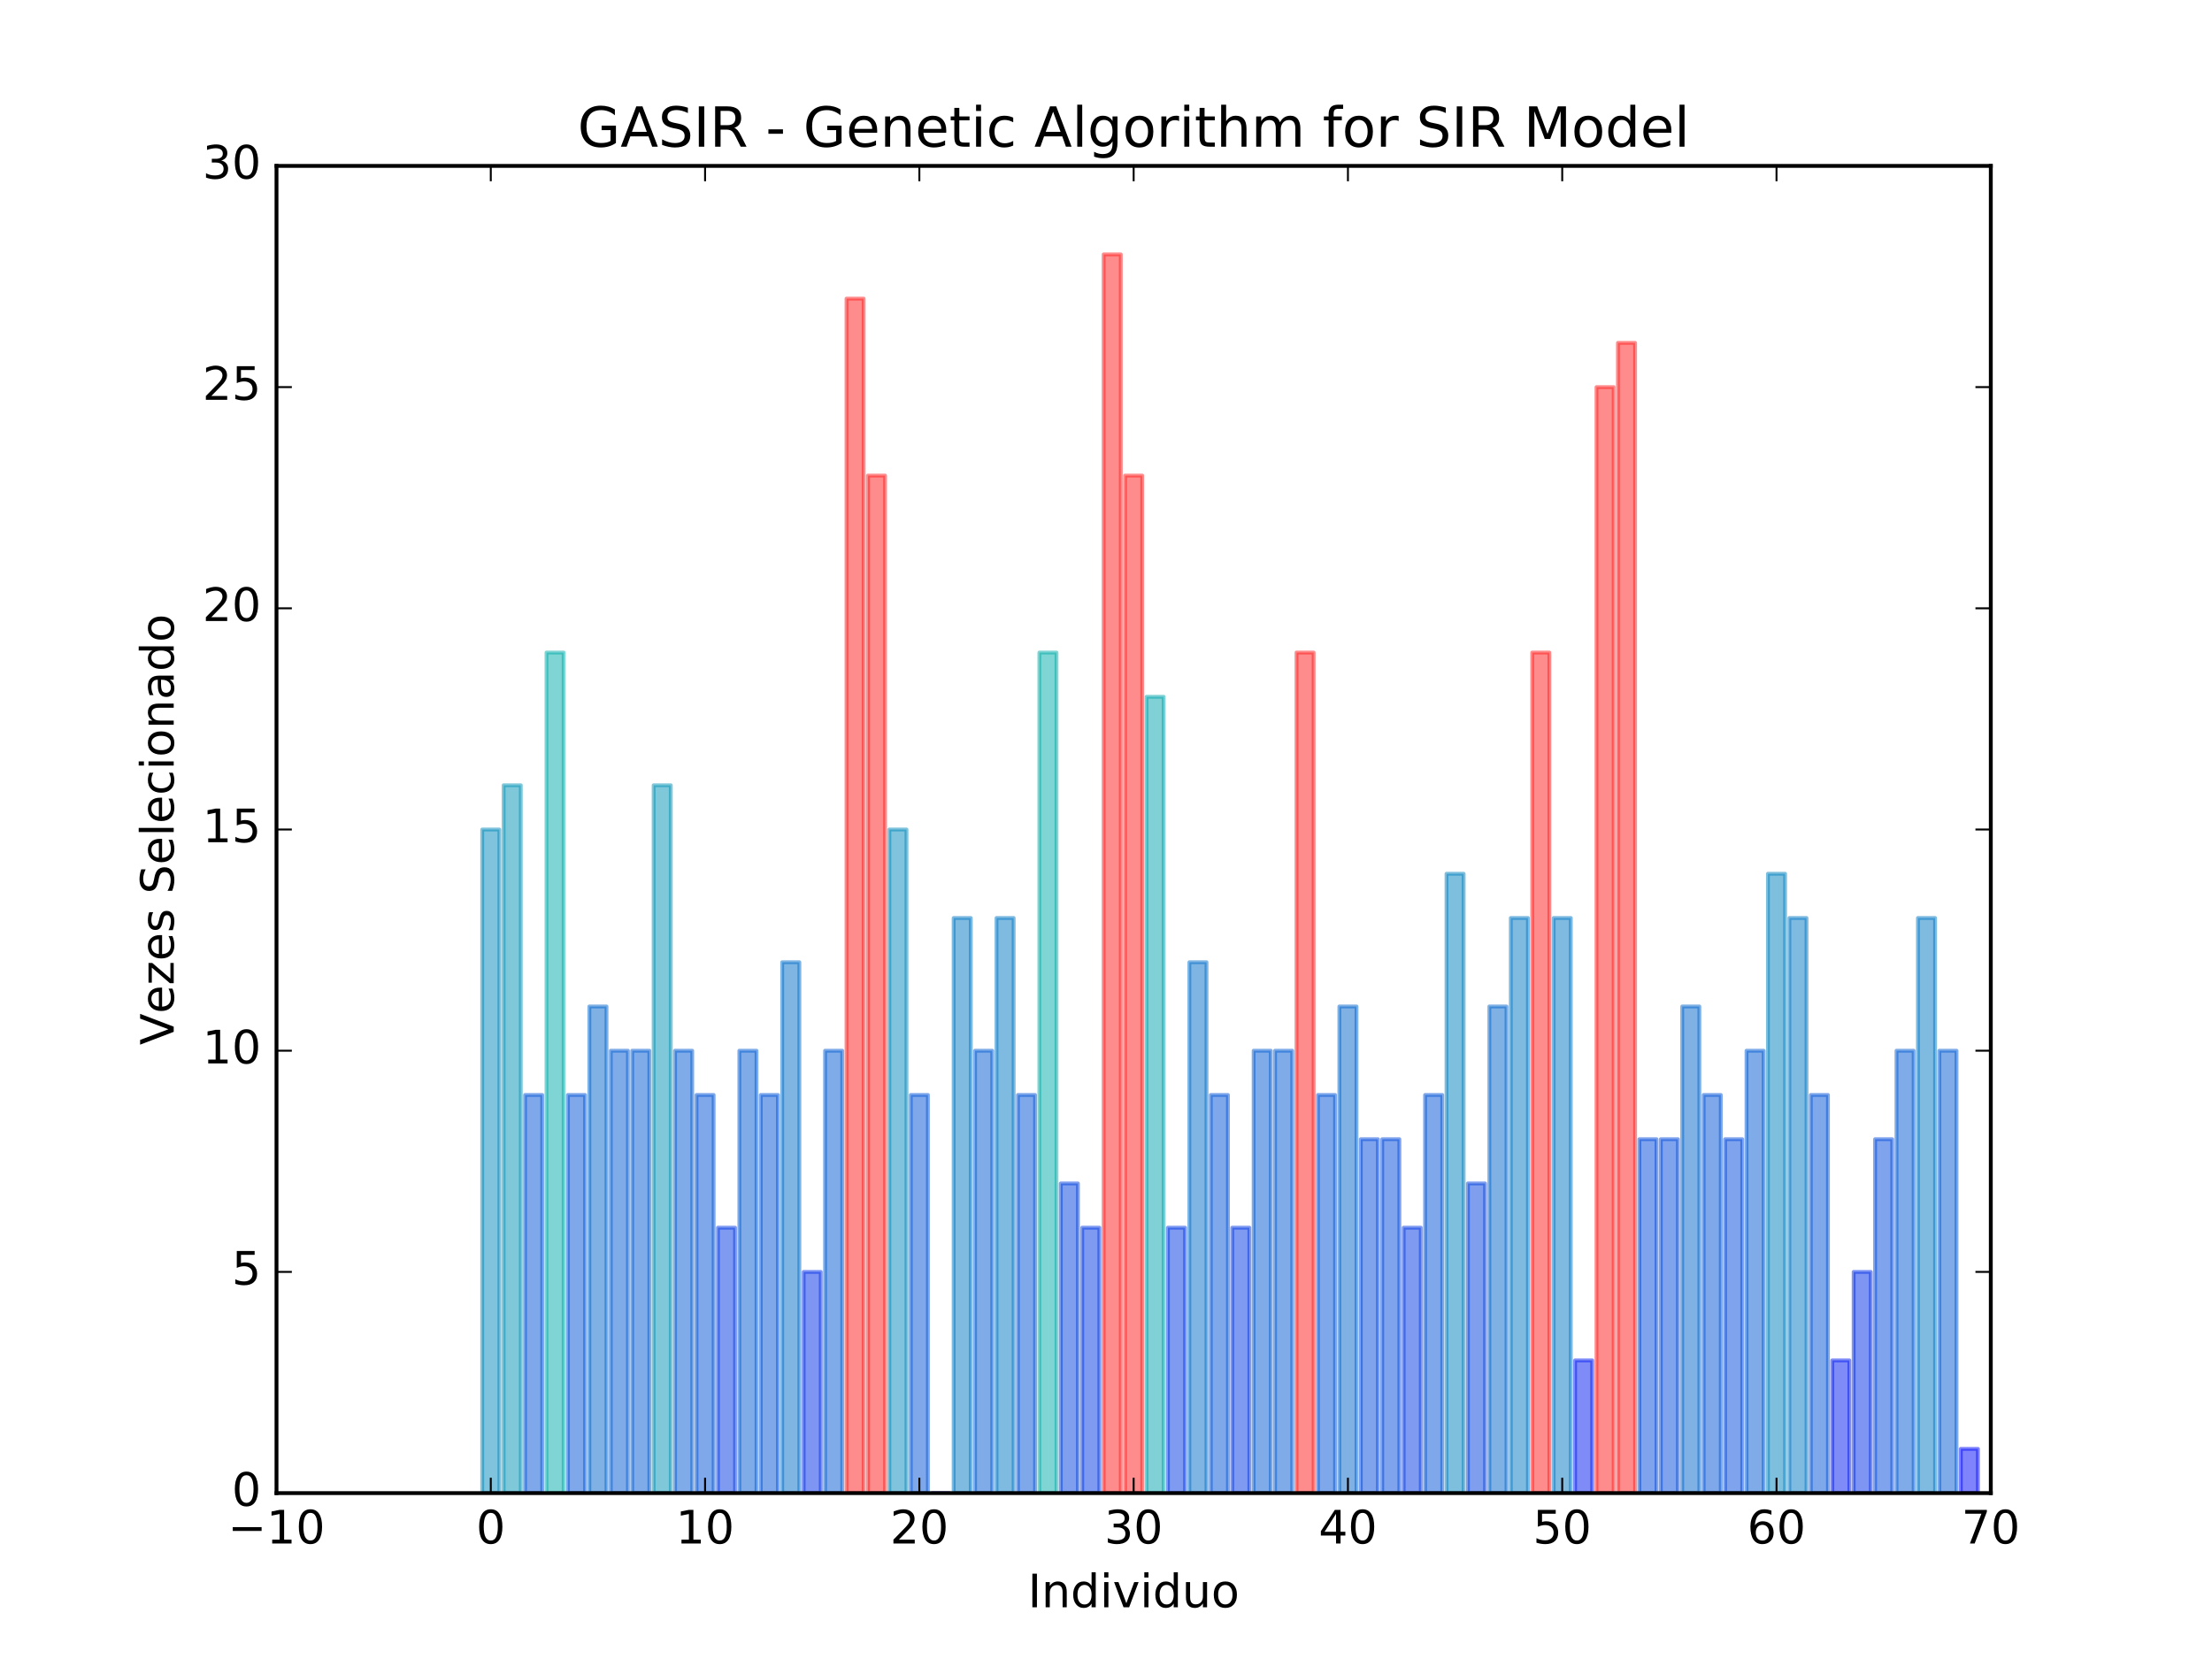 <?xml version="1.0" encoding="utf-8" standalone="no"?>
<!DOCTYPE svg PUBLIC "-//W3C//DTD SVG 1.1//EN"
  "http://www.w3.org/Graphics/SVG/1.1/DTD/svg11.dtd">
<!-- Created with matplotlib (http://matplotlib.org/) -->
<svg height="432pt" version="1.1" viewBox="0 0 576 432" width="576pt" xmlns="http://www.w3.org/2000/svg" xmlns:xlink="http://www.w3.org/1999/xlink">
 <defs>
  <style type="text/css">
*{stroke-linecap:butt;stroke-linejoin:round;stroke-miterlimit:100000;}
  </style>
 </defs>
 <g id="figure_1">
  <g id="patch_1">
   <path d="M 0 432 
L 576 432 
L 576 0 
L 0 0 
z
" style="fill:#ffffff;"/>
  </g>
  <g id="axes_1">
   <g id="patch_2">
    <path d="M 72 388.8 
L 518.4 388.8 
L 518.4 43.2 
L 72 43.2 
z
" style="fill:#ffffff;"/>
   </g>
   <g id="patch_3">
    <path clip-path="url(#p46ed8d1f82)" d="M 125.568 388.8 
L 130.032 388.8 
L 130.032 216 
L 125.568 216 
z
" style="fill:#0089bb;opacity:0.5;stroke:#0089bb;stroke-linejoin:miter;"/>
   </g>
   <g id="patch_4">
    <path clip-path="url(#p46ed8d1f82)" d="M 131.148 388.8 
L 135.612 388.8 
L 135.612 204.48 
L 131.148 204.48 
z
" style="fill:#0092b6;opacity:0.5;stroke:#0092b6;stroke-linejoin:miter;"/>
   </g>
   <g id="patch_5">
    <path clip-path="url(#p46ed8d1f82)" d="M 136.728 388.8 
L 141.192 388.8 
L 141.192 285.12 
L 136.728 285.12 
z
" style="fill:#0052d6;opacity:0.5;stroke:#0052d6;stroke-linejoin:miter;"/>
   </g>
   <g id="patch_6">
    <path clip-path="url(#p46ed8d1f82)" d="M 142.308 388.8 
L 146.772 388.8 
L 146.772 169.92 
L 142.308 169.92 
z
" style="fill:#00ada8;opacity:0.5;stroke:#00ada8;stroke-linejoin:miter;"/>
   </g>
   <g id="patch_7">
    <path clip-path="url(#p46ed8d1f82)" d="M 147.888 388.8 
L 152.352 388.8 
L 152.352 285.12 
L 147.888 285.12 
z
" style="fill:#0052d6;opacity:0.5;stroke:#0052d6;stroke-linejoin:miter;"/>
   </g>
   <g id="patch_8">
    <path clip-path="url(#p46ed8d1f82)" d="M 153.468 388.8 
L 157.932 388.8 
L 157.932 262.08 
L 153.468 262.08 
z
" style="fill:#0064cd;opacity:0.5;stroke:#0064cd;stroke-linejoin:miter;"/>
   </g>
   <g id="patch_9">
    <path clip-path="url(#p46ed8d1f82)" d="M 159.048 388.8 
L 163.512 388.8 
L 163.512 273.6 
L 159.048 273.6 
z
" style="fill:#005bd2;opacity:0.5;stroke:#005bd2;stroke-linejoin:miter;"/>
   </g>
   <g id="patch_10">
    <path clip-path="url(#p46ed8d1f82)" d="M 164.628 388.8 
L 169.092 388.8 
L 169.092 273.6 
L 164.628 273.6 
z
" style="fill:#005bd2;opacity:0.5;stroke:#005bd2;stroke-linejoin:miter;"/>
   </g>
   <g id="patch_11">
    <path clip-path="url(#p46ed8d1f82)" d="M 170.208 388.8 
L 174.672 388.8 
L 174.672 204.48 
L 170.208 204.48 
z
" style="fill:#0092b6;opacity:0.5;stroke:#0092b6;stroke-linejoin:miter;"/>
   </g>
   <g id="patch_12">
    <path clip-path="url(#p46ed8d1f82)" d="M 175.788 388.8 
L 180.252 388.8 
L 180.252 273.6 
L 175.788 273.6 
z
" style="fill:#005bd2;opacity:0.5;stroke:#005bd2;stroke-linejoin:miter;"/>
   </g>
   <g id="patch_13">
    <path clip-path="url(#p46ed8d1f82)" d="M 181.368 388.8 
L 185.832 388.8 
L 185.832 285.12 
L 181.368 285.12 
z
" style="fill:#0052d6;opacity:0.5;stroke:#0052d6;stroke-linejoin:miter;"/>
   </g>
   <g id="patch_14">
    <path clip-path="url(#p46ed8d1f82)" d="M 186.948 388.8 
L 191.412 388.8 
L 191.412 319.68 
L 186.948 319.68 
z
" style="fill:#0036e4;opacity:0.5;stroke:#0036e4;stroke-linejoin:miter;"/>
   </g>
   <g id="patch_15">
    <path clip-path="url(#p46ed8d1f82)" d="M 192.528 388.8 
L 196.992 388.8 
L 196.992 273.6 
L 192.528 273.6 
z
" style="fill:#005bd2;opacity:0.5;stroke:#005bd2;stroke-linejoin:miter;"/>
   </g>
   <g id="patch_16">
    <path clip-path="url(#p46ed8d1f82)" d="M 198.108 388.8 
L 202.572 388.8 
L 202.572 285.12 
L 198.108 285.12 
z
" style="fill:#0052d6;opacity:0.5;stroke:#0052d6;stroke-linejoin:miter;"/>
   </g>
   <g id="patch_17">
    <path clip-path="url(#p46ed8d1f82)" d="M 203.688 388.8 
L 208.152 388.8 
L 208.152 250.56 
L 203.688 250.56 
z
" style="fill:#006dc8;opacity:0.5;stroke:#006dc8;stroke-linejoin:miter;"/>
   </g>
   <g id="patch_18">
    <path clip-path="url(#p46ed8d1f82)" d="M 209.268 388.8 
L 213.732 388.8 
L 213.732 331.2 
L 209.268 331.2 
z
" style="fill:#002de8;opacity:0.5;stroke:#002de8;stroke-linejoin:miter;"/>
   </g>
   <g id="patch_19">
    <path clip-path="url(#p46ed8d1f82)" d="M 214.848 388.8 
L 219.312 388.8 
L 219.312 273.6 
L 214.848 273.6 
z
" style="fill:#005bd2;opacity:0.5;stroke:#005bd2;stroke-linejoin:miter;"/>
   </g>
   <g id="patch_20">
    <path clip-path="url(#p46ed8d1f82)" d="M 220.428 388.8 
L 224.892 388.8 
L 224.892 77.76 
L 220.428 77.76 
z
" style="fill:#ff1a1a;opacity:0.5;stroke:#ff1a1a;stroke-linejoin:miter;"/>
   </g>
   <g id="patch_21">
    <path clip-path="url(#p46ed8d1f82)" d="M 226.008 388.8 
L 230.472 388.8 
L 230.472 123.84 
L 226.008 123.84 
z
" style="fill:#ff1a1a;opacity:0.5;stroke:#ff1a1a;stroke-linejoin:miter;"/>
   </g>
   <g id="patch_22">
    <path clip-path="url(#p46ed8d1f82)" d="M 231.588 388.8 
L 236.052 388.8 
L 236.052 216 
L 231.588 216 
z
" style="fill:#0089bb;opacity:0.5;stroke:#0089bb;stroke-linejoin:miter;"/>
   </g>
   <g id="patch_23">
    <path clip-path="url(#p46ed8d1f82)" d="M 237.168 388.8 
L 241.632 388.8 
L 241.632 285.12 
L 237.168 285.12 
z
" style="fill:#0052d6;opacity:0.5;stroke:#0052d6;stroke-linejoin:miter;"/>
   </g>
   <g id="patch_24">
    <path clip-path="url(#p46ed8d1f82)" d="M 242.748 388.8 
L 247.212 388.8 
L 247.212 388.8 
L 242.748 388.8 
z
" style="fill:#0000ff;opacity:0.5;stroke:#0000ff;stroke-linejoin:miter;"/>
   </g>
   <g id="patch_25">
    <path clip-path="url(#p46ed8d1f82)" d="M 248.328 388.8 
L 252.792 388.8 
L 252.792 239.04 
L 248.328 239.04 
z
" style="fill:#0076c4;opacity:0.5;stroke:#0076c4;stroke-linejoin:miter;"/>
   </g>
   <g id="patch_26">
    <path clip-path="url(#p46ed8d1f82)" d="M 253.908 388.8 
L 258.372 388.8 
L 258.372 273.6 
L 253.908 273.6 
z
" style="fill:#005bd2;opacity:0.5;stroke:#005bd2;stroke-linejoin:miter;"/>
   </g>
   <g id="patch_27">
    <path clip-path="url(#p46ed8d1f82)" d="M 259.488 388.8 
L 263.952 388.8 
L 263.952 239.04 
L 259.488 239.04 
z
" style="fill:#0076c4;opacity:0.5;stroke:#0076c4;stroke-linejoin:miter;"/>
   </g>
   <g id="patch_28">
    <path clip-path="url(#p46ed8d1f82)" d="M 265.068 388.8 
L 269.532 388.8 
L 269.532 285.12 
L 265.068 285.12 
z
" style="fill:#0052d6;opacity:0.5;stroke:#0052d6;stroke-linejoin:miter;"/>
   </g>
   <g id="patch_29">
    <path clip-path="url(#p46ed8d1f82)" d="M 270.648 388.8 
L 275.112 388.8 
L 275.112 169.92 
L 270.648 169.92 
z
" style="fill:#00ada8;opacity:0.5;stroke:#00ada8;stroke-linejoin:miter;"/>
   </g>
   <g id="patch_30">
    <path clip-path="url(#p46ed8d1f82)" d="M 276.228 388.8 
L 280.692 388.8 
L 280.692 308.16 
L 276.228 308.16 
z
" style="fill:#0040df;opacity:0.5;stroke:#0040df;stroke-linejoin:miter;"/>
   </g>
   <g id="patch_31">
    <path clip-path="url(#p46ed8d1f82)" d="M 281.808 388.8 
L 286.272 388.8 
L 286.272 319.68 
L 281.808 319.68 
z
" style="fill:#0036e4;opacity:0.5;stroke:#0036e4;stroke-linejoin:miter;"/>
   </g>
   <g id="patch_32">
    <path clip-path="url(#p46ed8d1f82)" d="M 287.388 388.8 
L 291.852 388.8 
L 291.852 66.24 
L 287.388 66.24 
z
" style="fill:#ff1a1a;opacity:0.5;stroke:#ff1a1a;stroke-linejoin:miter;"/>
   </g>
   <g id="patch_33">
    <path clip-path="url(#p46ed8d1f82)" d="M 292.968 388.8 
L 297.432 388.8 
L 297.432 123.84 
L 292.968 123.84 
z
" style="fill:#ff1a1a;opacity:0.5;stroke:#ff1a1a;stroke-linejoin:miter;"/>
   </g>
   <g id="patch_34">
    <path clip-path="url(#p46ed8d1f82)" d="M 298.548 388.8 
L 303.012 388.8 
L 303.012 181.44 
L 298.548 181.44 
z
" style="fill:#00a4ad;opacity:0.5;stroke:#00a4ad;stroke-linejoin:miter;"/>
   </g>
   <g id="patch_35">
    <path clip-path="url(#p46ed8d1f82)" d="M 304.128 388.8 
L 308.592 388.8 
L 308.592 319.68 
L 304.128 319.68 
z
" style="fill:#0036e4;opacity:0.5;stroke:#0036e4;stroke-linejoin:miter;"/>
   </g>
   <g id="patch_36">
    <path clip-path="url(#p46ed8d1f82)" d="M 309.708 388.8 
L 314.172 388.8 
L 314.172 250.56 
L 309.708 250.56 
z
" style="fill:#006dc8;opacity:0.5;stroke:#006dc8;stroke-linejoin:miter;"/>
   </g>
   <g id="patch_37">
    <path clip-path="url(#p46ed8d1f82)" d="M 315.288 388.8 
L 319.752 388.8 
L 319.752 285.12 
L 315.288 285.12 
z
" style="fill:#0052d6;opacity:0.5;stroke:#0052d6;stroke-linejoin:miter;"/>
   </g>
   <g id="patch_38">
    <path clip-path="url(#p46ed8d1f82)" d="M 320.868 388.8 
L 325.332 388.8 
L 325.332 319.68 
L 320.868 319.68 
z
" style="fill:#0036e4;opacity:0.5;stroke:#0036e4;stroke-linejoin:miter;"/>
   </g>
   <g id="patch_39">
    <path clip-path="url(#p46ed8d1f82)" d="M 326.448 388.8 
L 330.912 388.8 
L 330.912 273.6 
L 326.448 273.6 
z
" style="fill:#005bd2;opacity:0.5;stroke:#005bd2;stroke-linejoin:miter;"/>
   </g>
   <g id="patch_40">
    <path clip-path="url(#p46ed8d1f82)" d="M 332.028 388.8 
L 336.492 388.8 
L 336.492 273.6 
L 332.028 273.6 
z
" style="fill:#005bd2;opacity:0.5;stroke:#005bd2;stroke-linejoin:miter;"/>
   </g>
   <g id="patch_41">
    <path clip-path="url(#p46ed8d1f82)" d="M 337.608 388.8 
L 342.072 388.8 
L 342.072 169.92 
L 337.608 169.92 
z
" style="fill:#ff1a1a;opacity:0.5;stroke:#ff1a1a;stroke-linejoin:miter;"/>
   </g>
   <g id="patch_42">
    <path clip-path="url(#p46ed8d1f82)" d="M 343.188 388.8 
L 347.652 388.8 
L 347.652 285.12 
L 343.188 285.12 
z
" style="fill:#0052d6;opacity:0.5;stroke:#0052d6;stroke-linejoin:miter;"/>
   </g>
   <g id="patch_43">
    <path clip-path="url(#p46ed8d1f82)" d="M 348.768 388.8 
L 353.232 388.8 
L 353.232 262.08 
L 348.768 262.08 
z
" style="fill:#0064cd;opacity:0.5;stroke:#0064cd;stroke-linejoin:miter;"/>
   </g>
   <g id="patch_44">
    <path clip-path="url(#p46ed8d1f82)" d="M 354.348 388.8 
L 358.812 388.8 
L 358.812 296.64 
L 354.348 296.64 
z
" style="fill:#0049db;opacity:0.5;stroke:#0049db;stroke-linejoin:miter;"/>
   </g>
   <g id="patch_45">
    <path clip-path="url(#p46ed8d1f82)" d="M 359.928 388.8 
L 364.392 388.8 
L 364.392 296.64 
L 359.928 296.64 
z
" style="fill:#0049db;opacity:0.5;stroke:#0049db;stroke-linejoin:miter;"/>
   </g>
   <g id="patch_46">
    <path clip-path="url(#p46ed8d1f82)" d="M 365.508 388.8 
L 369.972 388.8 
L 369.972 319.68 
L 365.508 319.68 
z
" style="fill:#0036e4;opacity:0.5;stroke:#0036e4;stroke-linejoin:miter;"/>
   </g>
   <g id="patch_47">
    <path clip-path="url(#p46ed8d1f82)" d="M 371.088 388.8 
L 375.552 388.8 
L 375.552 285.12 
L 371.088 285.12 
z
" style="fill:#0052d6;opacity:0.5;stroke:#0052d6;stroke-linejoin:miter;"/>
   </g>
   <g id="patch_48">
    <path clip-path="url(#p46ed8d1f82)" d="M 376.668 388.8 
L 381.132 388.8 
L 381.132 227.52 
L 376.668 227.52 
z
" style="fill:#0080bf;opacity:0.5;stroke:#0080bf;stroke-linejoin:miter;"/>
   </g>
   <g id="patch_49">
    <path clip-path="url(#p46ed8d1f82)" d="M 382.248 388.8 
L 386.712 388.8 
L 386.712 308.16 
L 382.248 308.16 
z
" style="fill:#0040df;opacity:0.5;stroke:#0040df;stroke-linejoin:miter;"/>
   </g>
   <g id="patch_50">
    <path clip-path="url(#p46ed8d1f82)" d="M 387.828 388.8 
L 392.292 388.8 
L 392.292 262.08 
L 387.828 262.08 
z
" style="fill:#0064cd;opacity:0.5;stroke:#0064cd;stroke-linejoin:miter;"/>
   </g>
   <g id="patch_51">
    <path clip-path="url(#p46ed8d1f82)" d="M 393.408 388.8 
L 397.872 388.8 
L 397.872 239.04 
L 393.408 239.04 
z
" style="fill:#0076c4;opacity:0.5;stroke:#0076c4;stroke-linejoin:miter;"/>
   </g>
   <g id="patch_52">
    <path clip-path="url(#p46ed8d1f82)" d="M 398.988 388.8 
L 403.452 388.8 
L 403.452 169.92 
L 398.988 169.92 
z
" style="fill:#ff1a1a;opacity:0.5;stroke:#ff1a1a;stroke-linejoin:miter;"/>
   </g>
   <g id="patch_53">
    <path clip-path="url(#p46ed8d1f82)" d="M 404.568 388.8 
L 409.032 388.8 
L 409.032 239.04 
L 404.568 239.04 
z
" style="fill:#0076c4;opacity:0.5;stroke:#0076c4;stroke-linejoin:miter;"/>
   </g>
   <g id="patch_54">
    <path clip-path="url(#p46ed8d1f82)" d="M 410.148 388.8 
L 414.612 388.8 
L 414.612 354.24 
L 410.148 354.24 
z
" style="fill:#001bf2;opacity:0.5;stroke:#001bf2;stroke-linejoin:miter;"/>
   </g>
   <g id="patch_55">
    <path clip-path="url(#p46ed8d1f82)" d="M 415.728 388.8 
L 420.192 388.8 
L 420.192 100.8 
L 415.728 100.8 
z
" style="fill:#ff1a1a;opacity:0.5;stroke:#ff1a1a;stroke-linejoin:miter;"/>
   </g>
   <g id="patch_56">
    <path clip-path="url(#p46ed8d1f82)" d="M 421.308 388.8 
L 425.772 388.8 
L 425.772 89.28 
L 421.308 89.28 
z
" style="fill:#ff1a1a;opacity:0.5;stroke:#ff1a1a;stroke-linejoin:miter;"/>
   </g>
   <g id="patch_57">
    <path clip-path="url(#p46ed8d1f82)" d="M 426.888 388.8 
L 431.352 388.8 
L 431.352 296.64 
L 426.888 296.64 
z
" style="fill:#0049db;opacity:0.5;stroke:#0049db;stroke-linejoin:miter;"/>
   </g>
   <g id="patch_58">
    <path clip-path="url(#p46ed8d1f82)" d="M 432.468 388.8 
L 436.932 388.8 
L 436.932 296.64 
L 432.468 296.64 
z
" style="fill:#0049db;opacity:0.5;stroke:#0049db;stroke-linejoin:miter;"/>
   </g>
   <g id="patch_59">
    <path clip-path="url(#p46ed8d1f82)" d="M 438.048 388.8 
L 442.512 388.8 
L 442.512 262.08 
L 438.048 262.08 
z
" style="fill:#0064cd;opacity:0.5;stroke:#0064cd;stroke-linejoin:miter;"/>
   </g>
   <g id="patch_60">
    <path clip-path="url(#p46ed8d1f82)" d="M 443.628 388.8 
L 448.092 388.8 
L 448.092 285.12 
L 443.628 285.12 
z
" style="fill:#0052d6;opacity:0.5;stroke:#0052d6;stroke-linejoin:miter;"/>
   </g>
   <g id="patch_61">
    <path clip-path="url(#p46ed8d1f82)" d="M 449.208 388.8 
L 453.672 388.8 
L 453.672 296.64 
L 449.208 296.64 
z
" style="fill:#0049db;opacity:0.5;stroke:#0049db;stroke-linejoin:miter;"/>
   </g>
   <g id="patch_62">
    <path clip-path="url(#p46ed8d1f82)" d="M 454.788 388.8 
L 459.252 388.8 
L 459.252 273.6 
L 454.788 273.6 
z
" style="fill:#005bd2;opacity:0.5;stroke:#005bd2;stroke-linejoin:miter;"/>
   </g>
   <g id="patch_63">
    <path clip-path="url(#p46ed8d1f82)" d="M 460.368 388.8 
L 464.832 388.8 
L 464.832 227.52 
L 460.368 227.52 
z
" style="fill:#0080bf;opacity:0.5;stroke:#0080bf;stroke-linejoin:miter;"/>
   </g>
   <g id="patch_64">
    <path clip-path="url(#p46ed8d1f82)" d="M 465.948 388.8 
L 470.412 388.8 
L 470.412 239.04 
L 465.948 239.04 
z
" style="fill:#0076c4;opacity:0.5;stroke:#0076c4;stroke-linejoin:miter;"/>
   </g>
   <g id="patch_65">
    <path clip-path="url(#p46ed8d1f82)" d="M 471.528 388.8 
L 475.992 388.8 
L 475.992 285.12 
L 471.528 285.12 
z
" style="fill:#0052d6;opacity:0.5;stroke:#0052d6;stroke-linejoin:miter;"/>
   </g>
   <g id="patch_66">
    <path clip-path="url(#p46ed8d1f82)" d="M 477.108 388.8 
L 481.572 388.8 
L 481.572 354.24 
L 477.108 354.24 
z
" style="fill:#001bf2;opacity:0.5;stroke:#001bf2;stroke-linejoin:miter;"/>
   </g>
   <g id="patch_67">
    <path clip-path="url(#p46ed8d1f82)" d="M 482.688 388.8 
L 487.152 388.8 
L 487.152 331.2 
L 482.688 331.2 
z
" style="fill:#002de8;opacity:0.5;stroke:#002de8;stroke-linejoin:miter;"/>
   </g>
   <g id="patch_68">
    <path clip-path="url(#p46ed8d1f82)" d="M 488.268 388.8 
L 492.732 388.8 
L 492.732 296.64 
L 488.268 296.64 
z
" style="fill:#0049db;opacity:0.5;stroke:#0049db;stroke-linejoin:miter;"/>
   </g>
   <g id="patch_69">
    <path clip-path="url(#p46ed8d1f82)" d="M 493.848 388.8 
L 498.312 388.8 
L 498.312 273.6 
L 493.848 273.6 
z
" style="fill:#005bd2;opacity:0.5;stroke:#005bd2;stroke-linejoin:miter;"/>
   </g>
   <g id="patch_70">
    <path clip-path="url(#p46ed8d1f82)" d="M 499.428 388.8 
L 503.892 388.8 
L 503.892 239.04 
L 499.428 239.04 
z
" style="fill:#0076c4;opacity:0.5;stroke:#0076c4;stroke-linejoin:miter;"/>
   </g>
   <g id="patch_71">
    <path clip-path="url(#p46ed8d1f82)" d="M 505.008 388.8 
L 509.472 388.8 
L 509.472 273.6 
L 505.008 273.6 
z
" style="fill:#005bd2;opacity:0.5;stroke:#005bd2;stroke-linejoin:miter;"/>
   </g>
   <g id="patch_72">
    <path clip-path="url(#p46ed8d1f82)" d="M 510.588 388.8 
L 515.052 388.8 
L 515.052 377.28 
L 510.588 377.28 
z
" style="fill:#0009fa;opacity:0.5;stroke:#0009fa;stroke-linejoin:miter;"/>
   </g>
   <g id="patch_73">
    <path d="M 72 43.2 
L 518.4 43.2 
" style="fill:none;stroke:#000000;stroke-linecap:square;stroke-linejoin:miter;"/>
   </g>
   <g id="patch_74">
    <path d="M 518.4 388.8 
L 518.4 43.2 
" style="fill:none;stroke:#000000;stroke-linecap:square;stroke-linejoin:miter;"/>
   </g>
   <g id="patch_75">
    <path d="M 72 388.8 
L 518.4 388.8 
" style="fill:none;stroke:#000000;stroke-linecap:square;stroke-linejoin:miter;"/>
   </g>
   <g id="patch_76">
    <path d="M 72 388.8 
L 72 43.2 
" style="fill:none;stroke:#000000;stroke-linecap:square;stroke-linejoin:miter;"/>
   </g>
   <g id="matplotlib.axis_1">
    <g id="xtick_1">
     <g id="line2d_1">
      <defs>
       <path d="M 0 0 
L 0 -4 
" id="mb9f2ec0f9b" style="stroke:#000000;stroke-width:0.5;"/>
      </defs>
      <g>
       <use style="stroke:#000000;stroke-width:0.5;" x="72.0" xlink:href="#mb9f2ec0f9b" y="388.8"/>
      </g>
     </g>
     <g id="line2d_2">
      <defs>
       <path d="M 0 0 
L 0 4 
" id="ma585167ff7" style="stroke:#000000;stroke-width:0.5;"/>
      </defs>
      <g>
       <use style="stroke:#000000;stroke-width:0.5;" x="72.0" xlink:href="#ma585167ff7" y="43.2"/>
      </g>
     </g>
     <g id="text_1">
      <!-- −10 -->
      <defs>
       <path d="M 10.594 35.5 
L 73.188 35.5 
L 73.188 27.203 
L 10.594 27.203 
z
" id="BitstreamVeraSans-Roman-2212"/>
       <path d="M 31.781 66.406 
Q 24.172 66.406 20.328 58.906 
Q 16.5 51.422 16.5 36.375 
Q 16.5 21.391 20.328 13.891 
Q 24.172 6.391 31.781 6.391 
Q 39.453 6.391 43.281 13.891 
Q 47.125 21.391 47.125 36.375 
Q 47.125 51.422 43.281 58.906 
Q 39.453 66.406 31.781 66.406 
M 31.781 74.219 
Q 44.047 74.219 50.516 64.516 
Q 56.984 54.828 56.984 36.375 
Q 56.984 17.969 50.516 8.266 
Q 44.047 -1.422 31.781 -1.422 
Q 19.531 -1.422 13.062 8.266 
Q 6.594 17.969 6.594 36.375 
Q 6.594 54.828 13.062 64.516 
Q 19.531 74.219 31.781 74.219 
" id="BitstreamVeraSans-Roman-30"/>
       <path d="M 12.406 8.297 
L 28.516 8.297 
L 28.516 63.922 
L 10.984 60.406 
L 10.984 69.391 
L 28.422 72.906 
L 38.281 72.906 
L 38.281 8.297 
L 54.391 8.297 
L 54.391 0 
L 12.406 0 
z
" id="BitstreamVeraSans-Roman-31"/>
      </defs>
      <g transform="translate(59.337 401.918)scale(0.12 -0.12)">
       <use xlink:href="#BitstreamVeraSans-Roman-2212"/>
       <use x="83.789" xlink:href="#BitstreamVeraSans-Roman-31"/>
       <use x="147.412" xlink:href="#BitstreamVeraSans-Roman-30"/>
      </g>
     </g>
    </g>
    <g id="xtick_2">
     <g id="line2d_3">
      <g>
       <use style="stroke:#000000;stroke-width:0.5;" x="127.8" xlink:href="#mb9f2ec0f9b" y="388.8"/>
      </g>
     </g>
     <g id="line2d_4">
      <g>
       <use style="stroke:#000000;stroke-width:0.5;" x="127.8" xlink:href="#ma585167ff7" y="43.2"/>
      </g>
     </g>
     <g id="text_2">
      <!-- 0 -->
      <g transform="translate(123.983 401.918)scale(0.12 -0.12)">
       <use xlink:href="#BitstreamVeraSans-Roman-30"/>
      </g>
     </g>
    </g>
    <g id="xtick_3">
     <g id="line2d_5">
      <g>
       <use style="stroke:#000000;stroke-width:0.5;" x="183.6" xlink:href="#mb9f2ec0f9b" y="388.8"/>
      </g>
     </g>
     <g id="line2d_6">
      <g>
       <use style="stroke:#000000;stroke-width:0.5;" x="183.6" xlink:href="#ma585167ff7" y="43.2"/>
      </g>
     </g>
     <g id="text_3">
      <!-- 10 -->
      <g transform="translate(175.965 401.918)scale(0.12 -0.12)">
       <use xlink:href="#BitstreamVeraSans-Roman-31"/>
       <use x="63.623" xlink:href="#BitstreamVeraSans-Roman-30"/>
      </g>
     </g>
    </g>
    <g id="xtick_4">
     <g id="line2d_7">
      <g>
       <use style="stroke:#000000;stroke-width:0.5;" x="239.4" xlink:href="#mb9f2ec0f9b" y="388.8"/>
      </g>
     </g>
     <g id="line2d_8">
      <g>
       <use style="stroke:#000000;stroke-width:0.5;" x="239.4" xlink:href="#ma585167ff7" y="43.2"/>
      </g>
     </g>
     <g id="text_4">
      <!-- 20 -->
      <defs>
       <path d="M 19.188 8.297 
L 53.609 8.297 
L 53.609 0 
L 7.328 0 
L 7.328 8.297 
Q 12.938 14.109 22.625 23.891 
Q 32.328 33.688 34.812 36.531 
Q 39.547 41.844 41.422 45.531 
Q 43.312 49.219 43.312 52.781 
Q 43.312 58.594 39.234 62.25 
Q 35.156 65.922 28.609 65.922 
Q 23.969 65.922 18.812 64.312 
Q 13.672 62.703 7.812 59.422 
L 7.812 69.391 
Q 13.766 71.781 18.938 73 
Q 24.125 74.219 28.422 74.219 
Q 39.75 74.219 46.484 68.547 
Q 53.219 62.891 53.219 53.422 
Q 53.219 48.922 51.531 44.891 
Q 49.859 40.875 45.406 35.406 
Q 44.188 33.984 37.641 27.219 
Q 31.109 20.453 19.188 8.297 
" id="BitstreamVeraSans-Roman-32"/>
      </defs>
      <g transform="translate(231.765 401.918)scale(0.12 -0.12)">
       <use xlink:href="#BitstreamVeraSans-Roman-32"/>
       <use x="63.623" xlink:href="#BitstreamVeraSans-Roman-30"/>
      </g>
     </g>
    </g>
    <g id="xtick_5">
     <g id="line2d_9">
      <g>
       <use style="stroke:#000000;stroke-width:0.5;" x="295.2" xlink:href="#mb9f2ec0f9b" y="388.8"/>
      </g>
     </g>
     <g id="line2d_10">
      <g>
       <use style="stroke:#000000;stroke-width:0.5;" x="295.2" xlink:href="#ma585167ff7" y="43.2"/>
      </g>
     </g>
     <g id="text_5">
      <!-- 30 -->
      <defs>
       <path d="M 40.578 39.312 
Q 47.656 37.797 51.625 33 
Q 55.609 28.219 55.609 21.188 
Q 55.609 10.406 48.188 4.484 
Q 40.766 -1.422 27.094 -1.422 
Q 22.516 -1.422 17.656 -0.516 
Q 12.797 0.391 7.625 2.203 
L 7.625 11.719 
Q 11.719 9.328 16.594 8.109 
Q 21.484 6.891 26.812 6.891 
Q 36.078 6.891 40.938 10.547 
Q 45.797 14.203 45.797 21.188 
Q 45.797 27.641 41.281 31.266 
Q 36.766 34.906 28.719 34.906 
L 20.219 34.906 
L 20.219 43.016 
L 29.109 43.016 
Q 36.375 43.016 40.234 45.922 
Q 44.094 48.828 44.094 54.297 
Q 44.094 59.906 40.109 62.906 
Q 36.141 65.922 28.719 65.922 
Q 24.656 65.922 20.016 65.031 
Q 15.375 64.156 9.812 62.312 
L 9.812 71.094 
Q 15.438 72.656 20.344 73.438 
Q 25.25 74.219 29.594 74.219 
Q 40.828 74.219 47.359 69.109 
Q 53.906 64.016 53.906 55.328 
Q 53.906 49.266 50.438 45.094 
Q 46.969 40.922 40.578 39.312 
" id="BitstreamVeraSans-Roman-33"/>
      </defs>
      <g transform="translate(287.565 401.918)scale(0.12 -0.12)">
       <use xlink:href="#BitstreamVeraSans-Roman-33"/>
       <use x="63.623" xlink:href="#BitstreamVeraSans-Roman-30"/>
      </g>
     </g>
    </g>
    <g id="xtick_6">
     <g id="line2d_11">
      <g>
       <use style="stroke:#000000;stroke-width:0.5;" x="351.0" xlink:href="#mb9f2ec0f9b" y="388.8"/>
      </g>
     </g>
     <g id="line2d_12">
      <g>
       <use style="stroke:#000000;stroke-width:0.5;" x="351.0" xlink:href="#ma585167ff7" y="43.2"/>
      </g>
     </g>
     <g id="text_6">
      <!-- 40 -->
      <defs>
       <path d="M 37.797 64.312 
L 12.891 25.391 
L 37.797 25.391 
z
M 35.203 72.906 
L 47.609 72.906 
L 47.609 25.391 
L 58.016 25.391 
L 58.016 17.188 
L 47.609 17.188 
L 47.609 0 
L 37.797 0 
L 37.797 17.188 
L 4.891 17.188 
L 4.891 26.703 
z
" id="BitstreamVeraSans-Roman-34"/>
      </defs>
      <g transform="translate(343.365 401.918)scale(0.12 -0.12)">
       <use xlink:href="#BitstreamVeraSans-Roman-34"/>
       <use x="63.623" xlink:href="#BitstreamVeraSans-Roman-30"/>
      </g>
     </g>
    </g>
    <g id="xtick_7">
     <g id="line2d_13">
      <g>
       <use style="stroke:#000000;stroke-width:0.5;" x="406.8" xlink:href="#mb9f2ec0f9b" y="388.8"/>
      </g>
     </g>
     <g id="line2d_14">
      <g>
       <use style="stroke:#000000;stroke-width:0.5;" x="406.8" xlink:href="#ma585167ff7" y="43.2"/>
      </g>
     </g>
     <g id="text_7">
      <!-- 50 -->
      <defs>
       <path d="M 10.797 72.906 
L 49.516 72.906 
L 49.516 64.594 
L 19.828 64.594 
L 19.828 46.734 
Q 21.969 47.469 24.109 47.828 
Q 26.266 48.188 28.422 48.188 
Q 40.625 48.188 47.75 41.5 
Q 54.891 34.812 54.891 23.391 
Q 54.891 11.625 47.562 5.094 
Q 40.234 -1.422 26.906 -1.422 
Q 22.312 -1.422 17.547 -0.641 
Q 12.797 0.141 7.719 1.703 
L 7.719 11.625 
Q 12.109 9.234 16.797 8.062 
Q 21.484 6.891 26.703 6.891 
Q 35.156 6.891 40.078 11.328 
Q 45.016 15.766 45.016 23.391 
Q 45.016 31 40.078 35.438 
Q 35.156 39.891 26.703 39.891 
Q 22.75 39.891 18.812 39.016 
Q 14.891 38.141 10.797 36.281 
z
" id="BitstreamVeraSans-Roman-35"/>
      </defs>
      <g transform="translate(399.165 401.918)scale(0.12 -0.12)">
       <use xlink:href="#BitstreamVeraSans-Roman-35"/>
       <use x="63.623" xlink:href="#BitstreamVeraSans-Roman-30"/>
      </g>
     </g>
    </g>
    <g id="xtick_8">
     <g id="line2d_15">
      <g>
       <use style="stroke:#000000;stroke-width:0.5;" x="462.6" xlink:href="#mb9f2ec0f9b" y="388.8"/>
      </g>
     </g>
     <g id="line2d_16">
      <g>
       <use style="stroke:#000000;stroke-width:0.5;" x="462.6" xlink:href="#ma585167ff7" y="43.2"/>
      </g>
     </g>
     <g id="text_8">
      <!-- 60 -->
      <defs>
       <path d="M 33.016 40.375 
Q 26.375 40.375 22.484 35.828 
Q 18.609 31.297 18.609 23.391 
Q 18.609 15.531 22.484 10.953 
Q 26.375 6.391 33.016 6.391 
Q 39.656 6.391 43.531 10.953 
Q 47.406 15.531 47.406 23.391 
Q 47.406 31.297 43.531 35.828 
Q 39.656 40.375 33.016 40.375 
M 52.594 71.297 
L 52.594 62.312 
Q 48.875 64.062 45.094 64.984 
Q 41.312 65.922 37.594 65.922 
Q 27.828 65.922 22.672 59.328 
Q 17.531 52.734 16.797 39.406 
Q 19.672 43.656 24.016 45.922 
Q 28.375 48.188 33.594 48.188 
Q 44.578 48.188 50.953 41.516 
Q 57.328 34.859 57.328 23.391 
Q 57.328 12.156 50.688 5.359 
Q 44.047 -1.422 33.016 -1.422 
Q 20.359 -1.422 13.672 8.266 
Q 6.984 17.969 6.984 36.375 
Q 6.984 53.656 15.188 63.938 
Q 23.391 74.219 37.203 74.219 
Q 40.922 74.219 44.703 73.484 
Q 48.484 72.75 52.594 71.297 
" id="BitstreamVeraSans-Roman-36"/>
      </defs>
      <g transform="translate(454.965 401.918)scale(0.12 -0.12)">
       <use xlink:href="#BitstreamVeraSans-Roman-36"/>
       <use x="63.623" xlink:href="#BitstreamVeraSans-Roman-30"/>
      </g>
     </g>
    </g>
    <g id="xtick_9">
     <g id="line2d_17">
      <g>
       <use style="stroke:#000000;stroke-width:0.5;" x="518.4" xlink:href="#mb9f2ec0f9b" y="388.8"/>
      </g>
     </g>
     <g id="line2d_18">
      <g>
       <use style="stroke:#000000;stroke-width:0.5;" x="518.4" xlink:href="#ma585167ff7" y="43.2"/>
      </g>
     </g>
     <g id="text_9">
      <!-- 70 -->
      <defs>
       <path d="M 8.203 72.906 
L 55.078 72.906 
L 55.078 68.703 
L 28.609 0 
L 18.312 0 
L 43.219 64.594 
L 8.203 64.594 
z
" id="BitstreamVeraSans-Roman-37"/>
      </defs>
      <g transform="translate(510.765 401.918)scale(0.12 -0.12)">
       <use xlink:href="#BitstreamVeraSans-Roman-37"/>
       <use x="63.623" xlink:href="#BitstreamVeraSans-Roman-30"/>
      </g>
     </g>
    </g>
    <g id="text_10">
     <!-- Individuo -->
     <defs>
      <path d="M 54.891 33.016 
L 54.891 0 
L 45.906 0 
L 45.906 32.719 
Q 45.906 40.484 42.875 44.328 
Q 39.844 48.188 33.797 48.188 
Q 26.516 48.188 22.312 43.547 
Q 18.109 38.922 18.109 30.906 
L 18.109 0 
L 9.078 0 
L 9.078 54.688 
L 18.109 54.688 
L 18.109 46.188 
Q 21.344 51.125 25.703 53.562 
Q 30.078 56 35.797 56 
Q 45.219 56 50.047 50.172 
Q 54.891 44.344 54.891 33.016 
" id="BitstreamVeraSans-Roman-6e"/>
      <path d="M 30.609 48.391 
Q 23.391 48.391 19.188 42.75 
Q 14.984 37.109 14.984 27.297 
Q 14.984 17.484 19.156 11.844 
Q 23.344 6.203 30.609 6.203 
Q 37.797 6.203 41.984 11.859 
Q 46.188 17.531 46.188 27.297 
Q 46.188 37.016 41.984 42.703 
Q 37.797 48.391 30.609 48.391 
M 30.609 56 
Q 42.328 56 49.016 48.375 
Q 55.719 40.766 55.719 27.297 
Q 55.719 13.875 49.016 6.219 
Q 42.328 -1.422 30.609 -1.422 
Q 18.844 -1.422 12.172 6.219 
Q 5.516 13.875 5.516 27.297 
Q 5.516 40.766 12.172 48.375 
Q 18.844 56 30.609 56 
" id="BitstreamVeraSans-Roman-6f"/>
      <path d="M 9.422 54.688 
L 18.406 54.688 
L 18.406 0 
L 9.422 0 
z
M 9.422 75.984 
L 18.406 75.984 
L 18.406 64.594 
L 9.422 64.594 
z
" id="BitstreamVeraSans-Roman-69"/>
      <path d="M 2.984 54.688 
L 12.5 54.688 
L 29.594 8.797 
L 46.688 54.688 
L 56.203 54.688 
L 35.688 0 
L 23.484 0 
z
" id="BitstreamVeraSans-Roman-76"/>
      <path d="M 45.406 46.391 
L 45.406 75.984 
L 54.391 75.984 
L 54.391 0 
L 45.406 0 
L 45.406 8.203 
Q 42.578 3.328 38.25 0.953 
Q 33.938 -1.422 27.875 -1.422 
Q 17.969 -1.422 11.734 6.484 
Q 5.516 14.406 5.516 27.297 
Q 5.516 40.188 11.734 48.094 
Q 17.969 56 27.875 56 
Q 33.938 56 38.25 53.625 
Q 42.578 51.266 45.406 46.391 
M 14.797 27.297 
Q 14.797 17.391 18.875 11.75 
Q 22.953 6.109 30.078 6.109 
Q 37.203 6.109 41.297 11.75 
Q 45.406 17.391 45.406 27.297 
Q 45.406 37.203 41.297 42.844 
Q 37.203 48.484 30.078 48.484 
Q 22.953 48.484 18.875 42.844 
Q 14.797 37.203 14.797 27.297 
" id="BitstreamVeraSans-Roman-64"/>
      <path d="M 8.5 21.578 
L 8.5 54.688 
L 17.484 54.688 
L 17.484 21.922 
Q 17.484 14.156 20.5 10.266 
Q 23.531 6.391 29.594 6.391 
Q 36.859 6.391 41.078 11.031 
Q 45.312 15.672 45.312 23.688 
L 45.312 54.688 
L 54.297 54.688 
L 54.297 0 
L 45.312 0 
L 45.312 8.406 
Q 42.047 3.422 37.719 1 
Q 33.406 -1.422 27.688 -1.422 
Q 18.266 -1.422 13.375 4.438 
Q 8.5 10.297 8.5 21.578 
" id="BitstreamVeraSans-Roman-75"/>
      <path d="M 9.812 72.906 
L 19.672 72.906 
L 19.672 0 
L 9.812 0 
z
" id="BitstreamVeraSans-Roman-49"/>
     </defs>
     <g transform="translate(267.651 418.532)scale(0.12 -0.12)">
      <use xlink:href="#BitstreamVeraSans-Roman-49"/>
      <use x="29.492" xlink:href="#BitstreamVeraSans-Roman-6e"/>
      <use x="92.871" xlink:href="#BitstreamVeraSans-Roman-64"/>
      <use x="156.348" xlink:href="#BitstreamVeraSans-Roman-69"/>
      <use x="184.131" xlink:href="#BitstreamVeraSans-Roman-76"/>
      <use x="243.311" xlink:href="#BitstreamVeraSans-Roman-69"/>
      <use x="271.094" xlink:href="#BitstreamVeraSans-Roman-64"/>
      <use x="334.57" xlink:href="#BitstreamVeraSans-Roman-75"/>
      <use x="397.949" xlink:href="#BitstreamVeraSans-Roman-6f"/>
     </g>
    </g>
   </g>
   <g id="matplotlib.axis_2">
    <g id="ytick_1">
     <g id="line2d_19">
      <defs>
       <path d="M 0 0 
L 4 0 
" id="m4723c0b466" style="stroke:#000000;stroke-width:0.5;"/>
      </defs>
      <g>
       <use style="stroke:#000000;stroke-width:0.5;" x="72.0" xlink:href="#m4723c0b466" y="388.8"/>
      </g>
     </g>
     <g id="line2d_20">
      <defs>
       <path d="M 0 0 
L -4 0 
" id="m0f7bb7a526" style="stroke:#000000;stroke-width:0.5;"/>
      </defs>
      <g>
       <use style="stroke:#000000;stroke-width:0.5;" x="518.4" xlink:href="#m0f7bb7a526" y="388.8"/>
      </g>
     </g>
     <g id="text_11">
      <!-- 0 -->
      <g transform="translate(60.365 392.111)scale(0.12 -0.12)">
       <use xlink:href="#BitstreamVeraSans-Roman-30"/>
      </g>
     </g>
    </g>
    <g id="ytick_2">
     <g id="line2d_21">
      <g>
       <use style="stroke:#000000;stroke-width:0.5;" x="72.0" xlink:href="#m4723c0b466" y="331.2"/>
      </g>
     </g>
     <g id="line2d_22">
      <g>
       <use style="stroke:#000000;stroke-width:0.5;" x="518.4" xlink:href="#m0f7bb7a526" y="331.2"/>
      </g>
     </g>
     <g id="text_12">
      <!-- 5 -->
      <g transform="translate(60.365 334.511)scale(0.12 -0.12)">
       <use xlink:href="#BitstreamVeraSans-Roman-35"/>
      </g>
     </g>
    </g>
    <g id="ytick_3">
     <g id="line2d_23">
      <g>
       <use style="stroke:#000000;stroke-width:0.5;" x="72.0" xlink:href="#m4723c0b466" y="273.6"/>
      </g>
     </g>
     <g id="line2d_24">
      <g>
       <use style="stroke:#000000;stroke-width:0.5;" x="518.4" xlink:href="#m0f7bb7a526" y="273.6"/>
      </g>
     </g>
     <g id="text_13">
      <!-- 10 -->
      <g transform="translate(52.73 276.911)scale(0.12 -0.12)">
       <use xlink:href="#BitstreamVeraSans-Roman-31"/>
       <use x="63.623" xlink:href="#BitstreamVeraSans-Roman-30"/>
      </g>
     </g>
    </g>
    <g id="ytick_4">
     <g id="line2d_25">
      <g>
       <use style="stroke:#000000;stroke-width:0.5;" x="72.0" xlink:href="#m4723c0b466" y="216.0"/>
      </g>
     </g>
     <g id="line2d_26">
      <g>
       <use style="stroke:#000000;stroke-width:0.5;" x="518.4" xlink:href="#m0f7bb7a526" y="216.0"/>
      </g>
     </g>
     <g id="text_14">
      <!-- 15 -->
      <g transform="translate(52.73 219.311)scale(0.12 -0.12)">
       <use xlink:href="#BitstreamVeraSans-Roman-31"/>
       <use x="63.623" xlink:href="#BitstreamVeraSans-Roman-35"/>
      </g>
     </g>
    </g>
    <g id="ytick_5">
     <g id="line2d_27">
      <g>
       <use style="stroke:#000000;stroke-width:0.5;" x="72.0" xlink:href="#m4723c0b466" y="158.4"/>
      </g>
     </g>
     <g id="line2d_28">
      <g>
       <use style="stroke:#000000;stroke-width:0.5;" x="518.4" xlink:href="#m0f7bb7a526" y="158.4"/>
      </g>
     </g>
     <g id="text_15">
      <!-- 20 -->
      <g transform="translate(52.73 161.711)scale(0.12 -0.12)">
       <use xlink:href="#BitstreamVeraSans-Roman-32"/>
       <use x="63.623" xlink:href="#BitstreamVeraSans-Roman-30"/>
      </g>
     </g>
    </g>
    <g id="ytick_6">
     <g id="line2d_29">
      <g>
       <use style="stroke:#000000;stroke-width:0.5;" x="72.0" xlink:href="#m4723c0b466" y="100.8"/>
      </g>
     </g>
     <g id="line2d_30">
      <g>
       <use style="stroke:#000000;stroke-width:0.5;" x="518.4" xlink:href="#m0f7bb7a526" y="100.8"/>
      </g>
     </g>
     <g id="text_16">
      <!-- 25 -->
      <g transform="translate(52.73 104.111)scale(0.12 -0.12)">
       <use xlink:href="#BitstreamVeraSans-Roman-32"/>
       <use x="63.623" xlink:href="#BitstreamVeraSans-Roman-35"/>
      </g>
     </g>
    </g>
    <g id="ytick_7">
     <g id="line2d_31">
      <g>
       <use style="stroke:#000000;stroke-width:0.5;" x="72.0" xlink:href="#m4723c0b466" y="43.2"/>
      </g>
     </g>
     <g id="line2d_32">
      <g>
       <use style="stroke:#000000;stroke-width:0.5;" x="518.4" xlink:href="#m0f7bb7a526" y="43.2"/>
      </g>
     </g>
     <g id="text_17">
      <!-- 30 -->
      <g transform="translate(52.73 46.511)scale(0.12 -0.12)">
       <use xlink:href="#BitstreamVeraSans-Roman-33"/>
       <use x="63.623" xlink:href="#BitstreamVeraSans-Roman-30"/>
      </g>
     </g>
    </g>
    <g id="text_18">
     <!-- Vezes Selecionado -->
     <defs>
      <path id="BitstreamVeraSans-Roman-20"/>
      <path d="M 9.422 75.984 
L 18.406 75.984 
L 18.406 0 
L 9.422 0 
z
" id="BitstreamVeraSans-Roman-6c"/>
      <path d="M 5.516 54.688 
L 48.188 54.688 
L 48.188 46.484 
L 14.406 7.172 
L 48.188 7.172 
L 48.188 0 
L 4.297 0 
L 4.297 8.203 
L 38.094 47.516 
L 5.516 47.516 
z
" id="BitstreamVeraSans-Roman-7a"/>
      <path d="M 53.516 70.516 
L 53.516 60.891 
Q 47.906 63.578 42.922 64.891 
Q 37.938 66.219 33.297 66.219 
Q 25.25 66.219 20.875 63.094 
Q 16.5 59.969 16.5 54.203 
Q 16.5 49.359 19.406 46.891 
Q 22.312 44.438 30.422 42.922 
L 36.375 41.703 
Q 47.406 39.594 52.656 34.297 
Q 57.906 29 57.906 20.125 
Q 57.906 9.516 50.797 4.047 
Q 43.703 -1.422 29.984 -1.422 
Q 24.812 -1.422 18.969 -0.25 
Q 13.141 0.922 6.891 3.219 
L 6.891 13.375 
Q 12.891 10.016 18.656 8.297 
Q 24.422 6.594 29.984 6.594 
Q 38.422 6.594 43.016 9.906 
Q 47.609 13.234 47.609 19.391 
Q 47.609 24.75 44.312 27.781 
Q 41.016 30.812 33.5 32.328 
L 27.484 33.5 
Q 16.453 35.688 11.516 40.375 
Q 6.594 45.062 6.594 53.422 
Q 6.594 63.094 13.406 68.656 
Q 20.219 74.219 32.172 74.219 
Q 37.312 74.219 42.625 73.281 
Q 47.953 72.359 53.516 70.516 
" id="BitstreamVeraSans-Roman-53"/>
      <path d="M 28.609 0 
L 0.781 72.906 
L 11.078 72.906 
L 34.188 11.531 
L 57.328 72.906 
L 67.578 72.906 
L 39.797 0 
z
" id="BitstreamVeraSans-Roman-56"/>
      <path d="M 56.203 29.594 
L 56.203 25.203 
L 14.891 25.203 
Q 15.484 15.922 20.484 11.062 
Q 25.484 6.203 34.422 6.203 
Q 39.594 6.203 44.453 7.469 
Q 49.312 8.734 54.109 11.281 
L 54.109 2.781 
Q 49.266 0.734 44.188 -0.344 
Q 39.109 -1.422 33.891 -1.422 
Q 20.797 -1.422 13.156 6.188 
Q 5.516 13.812 5.516 26.812 
Q 5.516 40.234 12.766 48.109 
Q 20.016 56 32.328 56 
Q 43.359 56 49.781 48.891 
Q 56.203 41.797 56.203 29.594 
M 47.219 32.234 
Q 47.125 39.594 43.094 43.984 
Q 39.062 48.391 32.422 48.391 
Q 24.906 48.391 20.391 44.141 
Q 15.875 39.891 15.188 32.172 
z
" id="BitstreamVeraSans-Roman-65"/>
      <path d="M 34.281 27.484 
Q 23.391 27.484 19.188 25 
Q 14.984 22.516 14.984 16.5 
Q 14.984 11.719 18.141 8.906 
Q 21.297 6.109 26.703 6.109 
Q 34.188 6.109 38.703 11.406 
Q 43.219 16.703 43.219 25.484 
L 43.219 27.484 
z
M 52.203 31.203 
L 52.203 0 
L 43.219 0 
L 43.219 8.297 
Q 40.141 3.328 35.547 0.953 
Q 30.953 -1.422 24.312 -1.422 
Q 15.922 -1.422 10.953 3.297 
Q 6 8.016 6 15.922 
Q 6 25.141 12.172 29.828 
Q 18.359 34.516 30.609 34.516 
L 43.219 34.516 
L 43.219 35.406 
Q 43.219 41.609 39.141 45 
Q 35.062 48.391 27.688 48.391 
Q 23 48.391 18.547 47.266 
Q 14.109 46.141 10.016 43.891 
L 10.016 52.203 
Q 14.938 54.109 19.578 55.047 
Q 24.219 56 28.609 56 
Q 40.484 56 46.344 49.844 
Q 52.203 43.703 52.203 31.203 
" id="BitstreamVeraSans-Roman-61"/>
      <path d="M 44.281 53.078 
L 44.281 44.578 
Q 40.484 46.531 36.375 47.5 
Q 32.281 48.484 27.875 48.484 
Q 21.188 48.484 17.844 46.438 
Q 14.5 44.391 14.5 40.281 
Q 14.5 37.156 16.891 35.375 
Q 19.281 33.594 26.516 31.984 
L 29.594 31.297 
Q 39.156 29.25 43.188 25.516 
Q 47.219 21.781 47.219 15.094 
Q 47.219 7.469 41.188 3.016 
Q 35.156 -1.422 24.609 -1.422 
Q 20.219 -1.422 15.453 -0.562 
Q 10.688 0.297 5.422 2 
L 5.422 11.281 
Q 10.406 8.688 15.234 7.391 
Q 20.062 6.109 24.812 6.109 
Q 31.156 6.109 34.562 8.281 
Q 37.984 10.453 37.984 14.406 
Q 37.984 18.062 35.516 20.016 
Q 33.062 21.969 24.703 23.781 
L 21.578 24.516 
Q 13.234 26.266 9.516 29.906 
Q 5.812 33.547 5.812 39.891 
Q 5.812 47.609 11.281 51.797 
Q 16.75 56 26.812 56 
Q 31.781 56 36.172 55.266 
Q 40.578 54.547 44.281 53.078 
" id="BitstreamVeraSans-Roman-73"/>
      <path d="M 48.781 52.594 
L 48.781 44.188 
Q 44.969 46.297 41.141 47.344 
Q 37.312 48.391 33.406 48.391 
Q 24.656 48.391 19.812 42.844 
Q 14.984 37.312 14.984 27.297 
Q 14.984 17.281 19.812 11.734 
Q 24.656 6.203 33.406 6.203 
Q 37.312 6.203 41.141 7.25 
Q 44.969 8.297 48.781 10.406 
L 48.781 2.094 
Q 45.016 0.344 40.984 -0.531 
Q 36.969 -1.422 32.422 -1.422 
Q 20.062 -1.422 12.781 6.344 
Q 5.516 14.109 5.516 27.297 
Q 5.516 40.672 12.859 48.328 
Q 20.219 56 33.016 56 
Q 37.156 56 41.109 55.141 
Q 45.062 54.297 48.781 52.594 
" id="BitstreamVeraSans-Roman-63"/>
     </defs>
     <g transform="translate(45.234 272.12)rotate(-90.0)scale(0.12 -0.12)">
      <use xlink:href="#BitstreamVeraSans-Roman-56"/>
      <use x="68.299" xlink:href="#BitstreamVeraSans-Roman-65"/>
      <use x="129.822" xlink:href="#BitstreamVeraSans-Roman-7a"/>
      <use x="182.312" xlink:href="#BitstreamVeraSans-Roman-65"/>
      <use x="243.836" xlink:href="#BitstreamVeraSans-Roman-73"/>
      <use x="295.936" xlink:href="#BitstreamVeraSans-Roman-20"/>
      <use x="327.723" xlink:href="#BitstreamVeraSans-Roman-53"/>
      <use x="391.199" xlink:href="#BitstreamVeraSans-Roman-65"/>
      <use x="452.723" xlink:href="#BitstreamVeraSans-Roman-6c"/>
      <use x="480.506" xlink:href="#BitstreamVeraSans-Roman-65"/>
      <use x="542.029" xlink:href="#BitstreamVeraSans-Roman-63"/>
      <use x="597.01" xlink:href="#BitstreamVeraSans-Roman-69"/>
      <use x="624.793" xlink:href="#BitstreamVeraSans-Roman-6f"/>
      <use x="685.975" xlink:href="#BitstreamVeraSans-Roman-6e"/>
      <use x="749.354" xlink:href="#BitstreamVeraSans-Roman-61"/>
      <use x="810.633" xlink:href="#BitstreamVeraSans-Roman-64"/>
      <use x="874.109" xlink:href="#BitstreamVeraSans-Roman-6f"/>
     </g>
    </g>
   </g>
   <g id="text_19">
    <!-- GASIR - Genetic Algorithm for SIR Model -->
    <defs>
     <path d="M 9.812 72.906 
L 24.516 72.906 
L 43.109 23.297 
L 61.812 72.906 
L 76.516 72.906 
L 76.516 0 
L 66.891 0 
L 66.891 64.016 
L 48.094 14.016 
L 38.188 14.016 
L 19.391 64.016 
L 19.391 0 
L 9.812 0 
z
" id="BitstreamVeraSans-Roman-4d"/>
     <path d="M 52 44.188 
Q 55.375 50.25 60.062 53.125 
Q 64.75 56 71.094 56 
Q 79.641 56 84.281 50.016 
Q 88.922 44.047 88.922 33.016 
L 88.922 0 
L 79.891 0 
L 79.891 32.719 
Q 79.891 40.578 77.094 44.375 
Q 74.312 48.188 68.609 48.188 
Q 61.625 48.188 57.562 43.547 
Q 53.516 38.922 53.516 30.906 
L 53.516 0 
L 44.484 0 
L 44.484 32.719 
Q 44.484 40.625 41.703 44.406 
Q 38.922 48.188 33.109 48.188 
Q 26.219 48.188 22.156 43.531 
Q 18.109 38.875 18.109 30.906 
L 18.109 0 
L 9.078 0 
L 9.078 54.688 
L 18.109 54.688 
L 18.109 46.188 
Q 21.188 51.219 25.484 53.609 
Q 29.781 56 35.688 56 
Q 41.656 56 45.828 52.969 
Q 50 49.953 52 44.188 
" id="BitstreamVeraSans-Roman-6d"/>
     <path d="M 59.516 10.406 
L 59.516 29.984 
L 43.406 29.984 
L 43.406 38.094 
L 69.281 38.094 
L 69.281 6.781 
Q 63.578 2.734 56.688 0.656 
Q 49.812 -1.422 42 -1.422 
Q 24.906 -1.422 15.25 8.562 
Q 5.609 18.562 5.609 36.375 
Q 5.609 54.25 15.25 64.234 
Q 24.906 74.219 42 74.219 
Q 49.125 74.219 55.547 72.453 
Q 61.969 70.703 67.391 67.281 
L 67.391 56.781 
Q 61.922 61.422 55.766 63.766 
Q 49.609 66.109 42.828 66.109 
Q 29.438 66.109 22.719 58.641 
Q 16.016 51.172 16.016 36.375 
Q 16.016 21.625 22.719 14.156 
Q 29.438 6.688 42.828 6.688 
Q 48.047 6.688 52.141 7.594 
Q 56.25 8.5 59.516 10.406 
" id="BitstreamVeraSans-Roman-47"/>
     <path d="M 44.391 34.188 
Q 47.562 33.109 50.562 29.594 
Q 53.562 26.078 56.594 19.922 
L 66.609 0 
L 56 0 
L 46.688 18.703 
Q 43.062 26.031 39.672 28.422 
Q 36.281 30.812 30.422 30.812 
L 19.672 30.812 
L 19.672 0 
L 9.812 0 
L 9.812 72.906 
L 32.078 72.906 
Q 44.578 72.906 50.734 67.672 
Q 56.891 62.453 56.891 51.906 
Q 56.891 45.016 53.688 40.469 
Q 50.484 35.938 44.391 34.188 
M 19.672 64.797 
L 19.672 38.922 
L 32.078 38.922 
Q 39.203 38.922 42.844 42.219 
Q 46.484 45.516 46.484 51.906 
Q 46.484 58.297 42.844 61.547 
Q 39.203 64.797 32.078 64.797 
z
" id="BitstreamVeraSans-Roman-52"/>
     <path d="M 4.891 31.391 
L 31.203 31.391 
L 31.203 23.391 
L 4.891 23.391 
z
" id="BitstreamVeraSans-Roman-2d"/>
     <path d="M 34.188 63.188 
L 20.797 26.906 
L 47.609 26.906 
z
M 28.609 72.906 
L 39.797 72.906 
L 67.578 0 
L 57.328 0 
L 50.688 18.703 
L 17.828 18.703 
L 11.188 0 
L 0.781 0 
z
" id="BitstreamVeraSans-Roman-41"/>
     <path d="M 45.406 27.984 
Q 45.406 37.75 41.375 43.109 
Q 37.359 48.484 30.078 48.484 
Q 22.859 48.484 18.828 43.109 
Q 14.797 37.75 14.797 27.984 
Q 14.797 18.266 18.828 12.891 
Q 22.859 7.516 30.078 7.516 
Q 37.359 7.516 41.375 12.891 
Q 45.406 18.266 45.406 27.984 
M 54.391 6.781 
Q 54.391 -7.172 48.188 -13.984 
Q 42 -20.797 29.203 -20.797 
Q 24.469 -20.797 20.266 -20.094 
Q 16.062 -19.391 12.109 -17.922 
L 12.109 -9.188 
Q 16.062 -11.328 19.922 -12.344 
Q 23.781 -13.375 27.781 -13.375 
Q 36.625 -13.375 41.016 -8.766 
Q 45.406 -4.156 45.406 5.172 
L 45.406 9.625 
Q 42.625 4.781 38.281 2.391 
Q 33.938 0 27.875 0 
Q 17.828 0 11.672 7.656 
Q 5.516 15.328 5.516 27.984 
Q 5.516 40.672 11.672 48.328 
Q 17.828 56 27.875 56 
Q 33.938 56 38.281 53.609 
Q 42.625 51.219 45.406 46.391 
L 45.406 54.688 
L 54.391 54.688 
z
" id="BitstreamVeraSans-Roman-67"/>
     <path d="M 37.109 75.984 
L 37.109 68.5 
L 28.516 68.5 
Q 23.688 68.5 21.797 66.547 
Q 19.922 64.594 19.922 59.516 
L 19.922 54.688 
L 34.719 54.688 
L 34.719 47.703 
L 19.922 47.703 
L 19.922 0 
L 10.891 0 
L 10.891 47.703 
L 2.297 47.703 
L 2.297 54.688 
L 10.891 54.688 
L 10.891 58.5 
Q 10.891 67.625 15.141 71.797 
Q 19.391 75.984 28.609 75.984 
z
" id="BitstreamVeraSans-Roman-66"/>
     <path d="M 41.109 46.297 
Q 39.594 47.172 37.812 47.578 
Q 36.031 48 33.891 48 
Q 26.266 48 22.188 43.047 
Q 18.109 38.094 18.109 28.812 
L 18.109 0 
L 9.078 0 
L 9.078 54.688 
L 18.109 54.688 
L 18.109 46.188 
Q 20.953 51.172 25.484 53.578 
Q 30.031 56 36.531 56 
Q 37.453 56 38.578 55.875 
Q 39.703 55.766 41.062 55.516 
z
" id="BitstreamVeraSans-Roman-72"/>
     <path d="M 18.312 70.219 
L 18.312 54.688 
L 36.812 54.688 
L 36.812 47.703 
L 18.312 47.703 
L 18.312 18.016 
Q 18.312 11.328 20.141 9.422 
Q 21.969 7.516 27.594 7.516 
L 36.812 7.516 
L 36.812 0 
L 27.594 0 
Q 17.188 0 13.234 3.875 
Q 9.281 7.766 9.281 18.016 
L 9.281 47.703 
L 2.688 47.703 
L 2.688 54.688 
L 9.281 54.688 
L 9.281 70.219 
z
" id="BitstreamVeraSans-Roman-74"/>
     <path d="M 54.891 33.016 
L 54.891 0 
L 45.906 0 
L 45.906 32.719 
Q 45.906 40.484 42.875 44.328 
Q 39.844 48.188 33.797 48.188 
Q 26.516 48.188 22.312 43.547 
Q 18.109 38.922 18.109 30.906 
L 18.109 0 
L 9.078 0 
L 9.078 75.984 
L 18.109 75.984 
L 18.109 46.188 
Q 21.344 51.125 25.703 53.562 
Q 30.078 56 35.797 56 
Q 45.219 56 50.047 50.172 
Q 54.891 44.344 54.891 33.016 
" id="BitstreamVeraSans-Roman-68"/>
    </defs>
    <g transform="translate(150.409 38.2)scale(0.144 -0.144)">
     <use xlink:href="#BitstreamVeraSans-Roman-47"/>
     <use x="77.49" xlink:href="#BitstreamVeraSans-Roman-41"/>
     <use x="145.898" xlink:href="#BitstreamVeraSans-Roman-53"/>
     <use x="209.375" xlink:href="#BitstreamVeraSans-Roman-49"/>
     <use x="238.867" xlink:href="#BitstreamVeraSans-Roman-52"/>
     <use x="308.35" xlink:href="#BitstreamVeraSans-Roman-20"/>
     <use x="340.137" xlink:href="#BitstreamVeraSans-Roman-2d"/>
     <use x="376.221" xlink:href="#BitstreamVeraSans-Roman-20"/>
     <use x="408.008" xlink:href="#BitstreamVeraSans-Roman-47"/>
     <use x="485.498" xlink:href="#BitstreamVeraSans-Roman-65"/>
     <use x="547.021" xlink:href="#BitstreamVeraSans-Roman-6e"/>
     <use x="610.4" xlink:href="#BitstreamVeraSans-Roman-65"/>
     <use x="671.924" xlink:href="#BitstreamVeraSans-Roman-74"/>
     <use x="711.133" xlink:href="#BitstreamVeraSans-Roman-69"/>
     <use x="738.916" xlink:href="#BitstreamVeraSans-Roman-63"/>
     <use x="793.896" xlink:href="#BitstreamVeraSans-Roman-20"/>
     <use x="825.684" xlink:href="#BitstreamVeraSans-Roman-41"/>
     <use x="894.092" xlink:href="#BitstreamVeraSans-Roman-6c"/>
     <use x="921.875" xlink:href="#BitstreamVeraSans-Roman-67"/>
     <use x="985.352" xlink:href="#BitstreamVeraSans-Roman-6f"/>
     <use x="1046.533" xlink:href="#BitstreamVeraSans-Roman-72"/>
     <use x="1087.646" xlink:href="#BitstreamVeraSans-Roman-69"/>
     <use x="1115.43" xlink:href="#BitstreamVeraSans-Roman-74"/>
     <use x="1154.639" xlink:href="#BitstreamVeraSans-Roman-68"/>
     <use x="1218.018" xlink:href="#BitstreamVeraSans-Roman-6d"/>
     <use x="1315.43" xlink:href="#BitstreamVeraSans-Roman-20"/>
     <use x="1347.217" xlink:href="#BitstreamVeraSans-Roman-66"/>
     <use x="1382.422" xlink:href="#BitstreamVeraSans-Roman-6f"/>
     <use x="1443.604" xlink:href="#BitstreamVeraSans-Roman-72"/>
     <use x="1484.717" xlink:href="#BitstreamVeraSans-Roman-20"/>
     <use x="1516.504" xlink:href="#BitstreamVeraSans-Roman-53"/>
     <use x="1579.98" xlink:href="#BitstreamVeraSans-Roman-49"/>
     <use x="1609.473" xlink:href="#BitstreamVeraSans-Roman-52"/>
     <use x="1678.955" xlink:href="#BitstreamVeraSans-Roman-20"/>
     <use x="1710.742" xlink:href="#BitstreamVeraSans-Roman-4d"/>
     <use x="1797.021" xlink:href="#BitstreamVeraSans-Roman-6f"/>
     <use x="1858.203" xlink:href="#BitstreamVeraSans-Roman-64"/>
     <use x="1921.68" xlink:href="#BitstreamVeraSans-Roman-65"/>
     <use x="1983.203" xlink:href="#BitstreamVeraSans-Roman-6c"/>
    </g>
   </g>
  </g>
 </g>
 <defs>
  <clipPath id="p46ed8d1f82">
   <rect height="345.6" width="446.4" x="72.0" y="43.2"/>
  </clipPath>
 </defs>
</svg>
